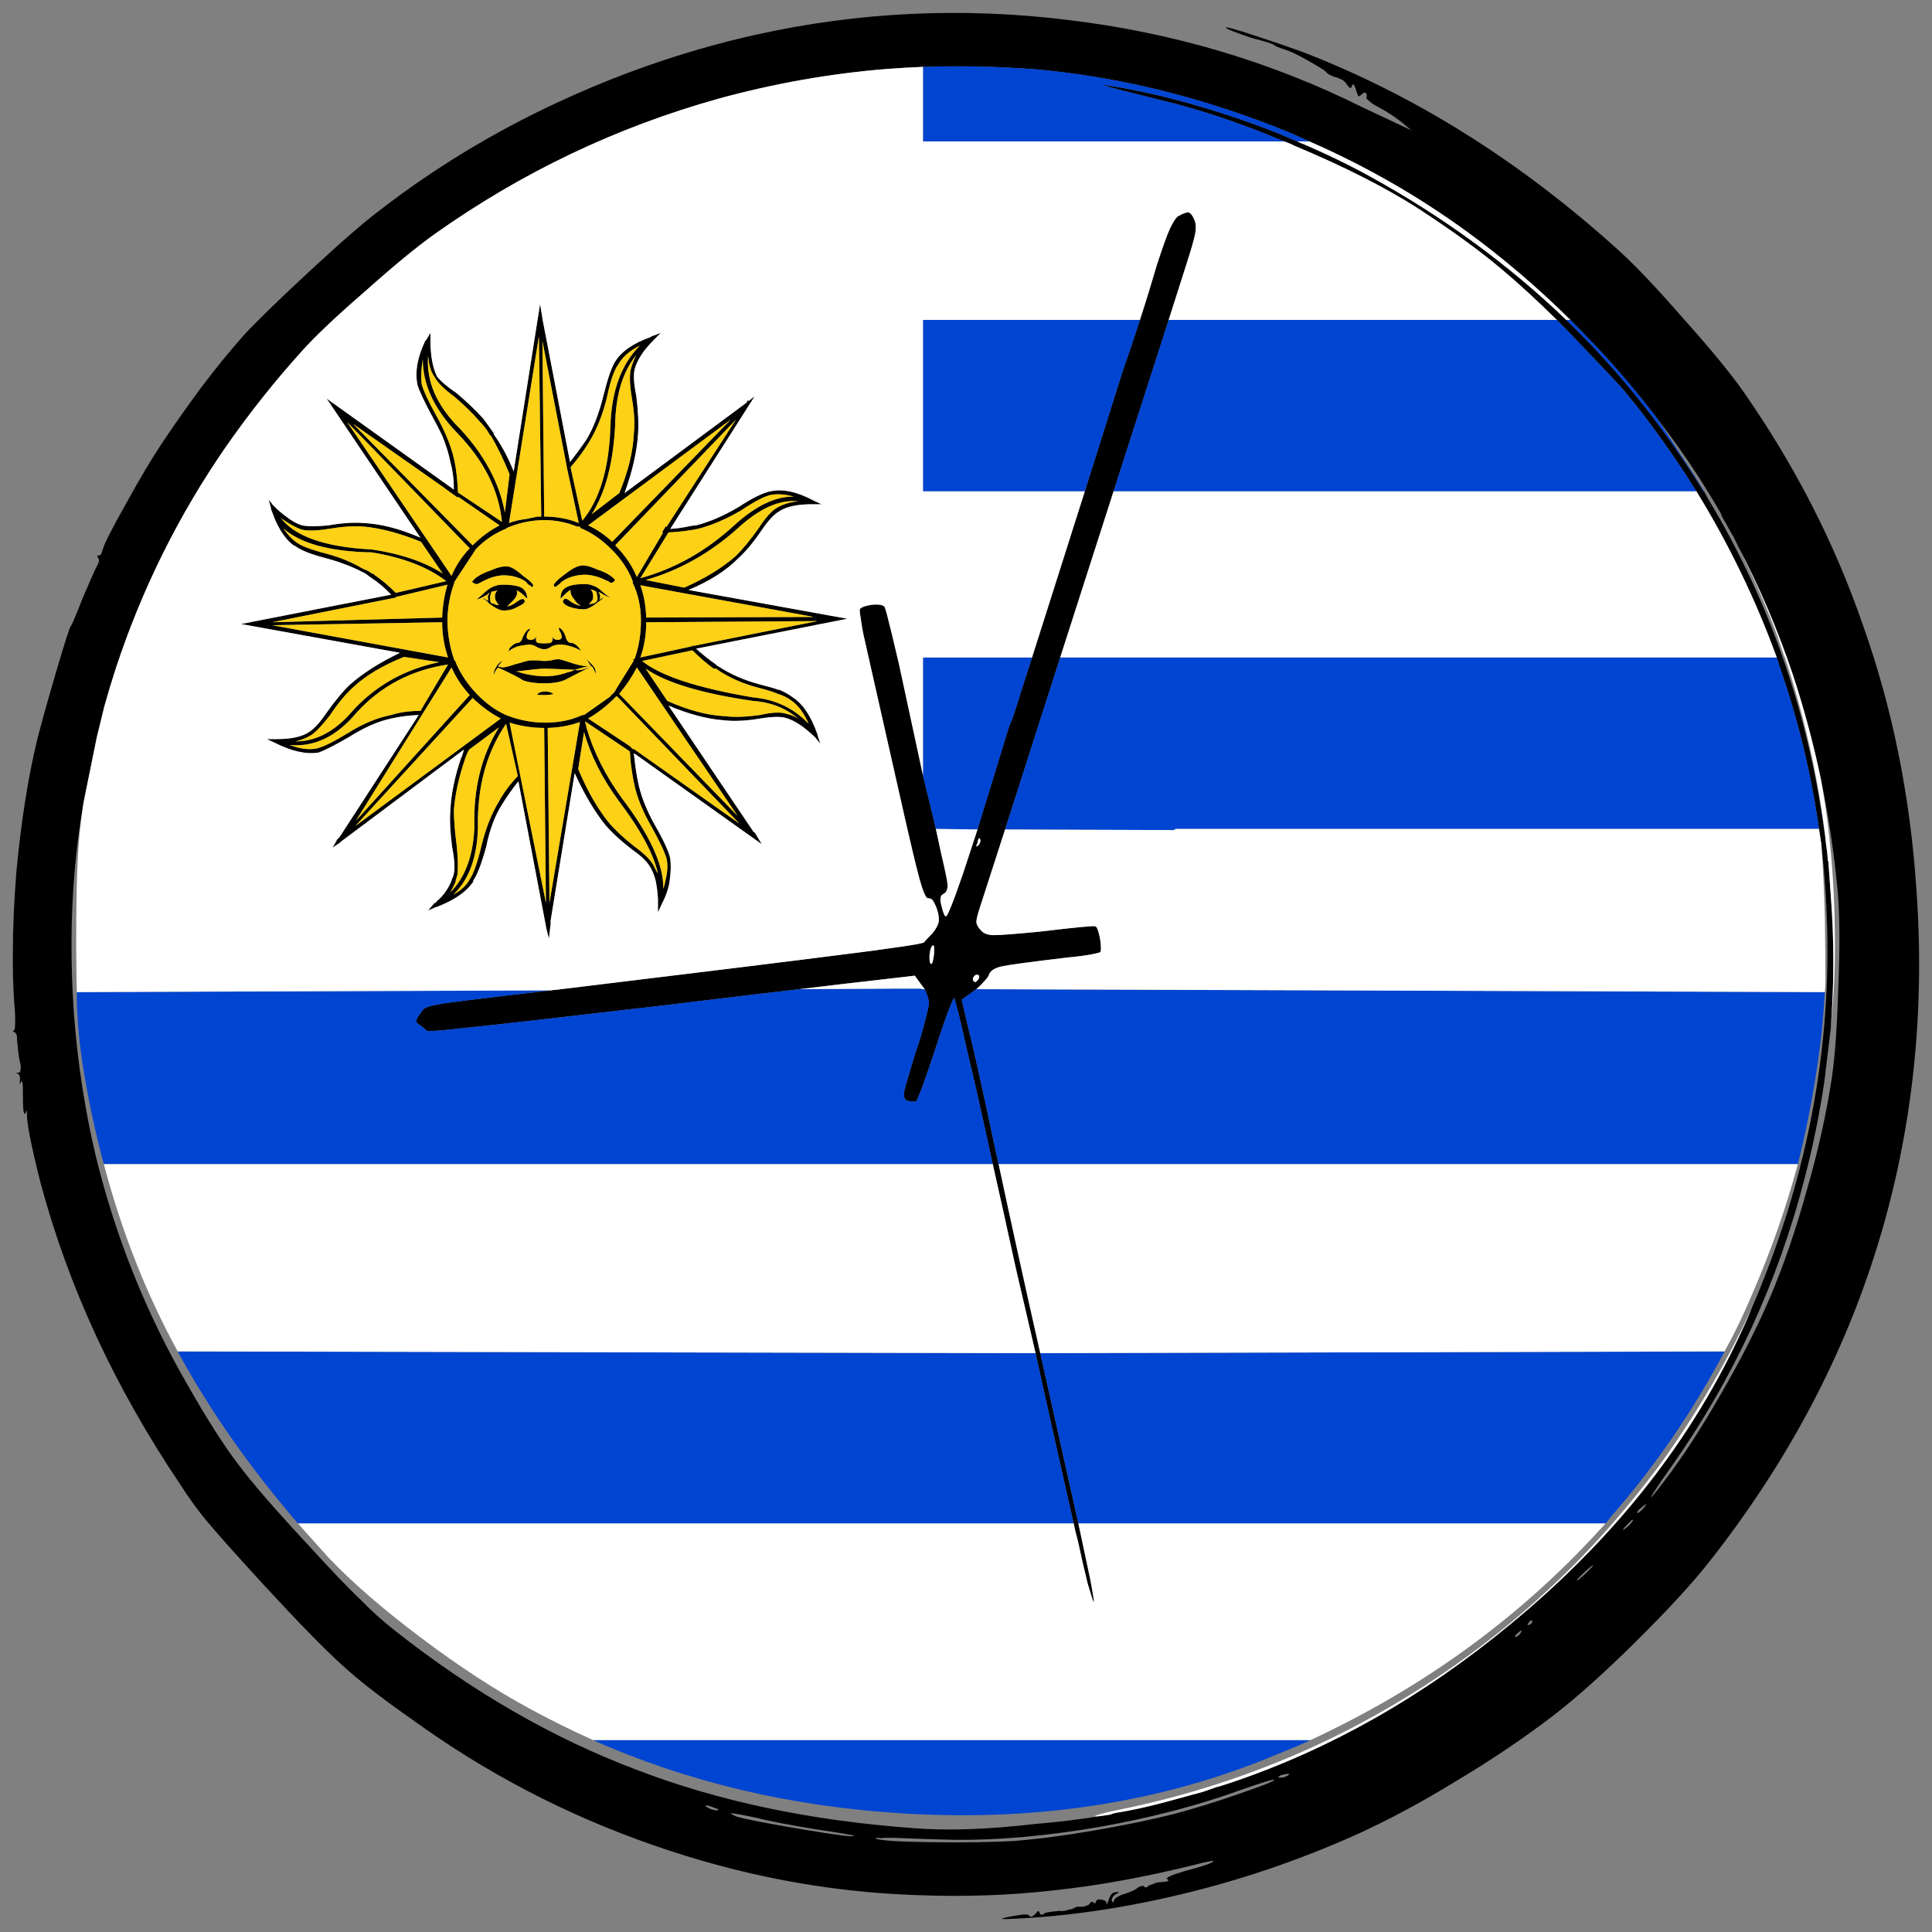 <?xml version="1.0" encoding="utf-8"?>
<!-- Generator: Adobe Illustrator 16.0.0, SVG Export Plug-In . SVG Version: 6.00 Build 0)  -->
<!DOCTYPE svg PUBLIC "-//W3C//DTD SVG 1.1//EN" "http://www.w3.org/Graphics/SVG/1.1/DTD/svg11.dtd">
<svg version="1.1" id="Layer_1" xmlns="http://www.w3.org/2000/svg" xmlns:xlink="http://www.w3.org/1999/xlink" x="0px" y="0px"
	 width="300px" height="300px" viewBox="0 0 300 300" enable-background="new 0 0 300 300" xml:space="preserve">
<rect x="0" y="0" width="300" height="300" fill="#808080" stroke="none"/>
<g>
	<path fill-rule="evenodd" clip-rule="evenodd" d="M243.845,49.674c-5.099-5.044-10.441-9.602-16.025-13.674
		c-7.589-5.53-15.753-10.211-24.494-14.039c-2.489-1.154-5.068-2.218-7.739-3.191c-11.596-4.316-23.249-6.989-34.965-8.023
		c-5.768-0.424-11.533-0.545-17.301-0.363c-1.855,0.073-3.706,0.18-5.554,0.319c-8.794,0.708-17.505,2.243-26.134,4.603
		c-15.902,4.438-30.624,11.456-44.161,21.06c-2.731,1.944-6.313,4.893-10.743,8.842c-4.492,3.889-7.77,6.99-9.834,9.298
		c-4.128,4.558-8.044,9.483-11.747,14.77c-7.405,10.695-13.141,22.244-17.208,34.642c-0.608,1.884-1.185,3.797-1.73,5.742
		l-1.001,4.102c-0.078,0.269-0.139,0.527-0.183,0.776c-0.037,0.139-0.067,0.274-0.091,0.41l-1.958,9.664
		c-0.964,5.548-1.554,11.169-1.774,16.865c-0.082,2.162-0.112,4.32-0.091,6.471c0.066,10.611,1.311,21.095,3.733,31.451
		c3.096,12.702,7.891,24.646,14.385,35.827c2.975,5.229,5.556,9.271,7.74,12.126c2.186,2.917,5.737,7.018,10.654,12.307
		c3.884,4.253,6.678,7.172,8.376,8.752c1.64,1.701,3.43,3.312,5.373,4.829c12.018,9.483,24.463,16.654,37.332,21.517
		c12.748,4.922,27.135,7.96,43.16,9.116c5.159,0.425,11.412,0.212,18.757-0.638c3.642-0.305,7.163-0.73,10.562-1.279l1.185-0.181
		c0.304-0.121,0.606-0.212,0.91-0.274c2.307-0.363,4.825-0.911,7.557-1.64l6.011-1.64c0.911-0.307,1.837-0.609,2.776-0.912
		c0.555-0.184,1.117-0.367,1.684-0.548c15.237-5.165,29.563-13.279,42.979-24.341c16.45-13.492,28.622-28.989,36.513-46.492
		c0.425-0.911,0.82-1.822,1.185-2.734c8.315-19.266,12.231-38.926,11.744-58.981c-0.121-4.437-0.423-8.813-0.91-13.129
		c-0.121-0.789-0.242-1.58-0.363-2.368c-1.214-8.632-3.279-17.109-6.192-25.437c-0.12-0.424-0.241-0.819-0.364-1.184
		c-3.277-8.994-7.436-17.593-12.474-25.798c-2.125-3.404-4.401-6.748-6.829-10.028c-1.579-2.13-3.187-4.163-4.826-6.109
		c-1.639-1.763-3.915-4.163-6.829-7.203c-1.092-1.154-2.154-2.247-3.188-3.281c-3.217-3.16-6.1-5.803-8.649-7.932
		c-3.459-2.917-7.861-6.107-13.203-9.572c-5.099-3.219-11.352-6.382-18.757-9.479c-0.606-0.305-1.185-0.549-1.73-0.73
		c-6.799-2.856-13.143-4.982-19.03-6.382c-5.159-1.275-8.103-2.037-8.832-2.279c-0.729-0.242,0.546-0.061,3.824,0.548
		c6.011,1.154,12.415,2.947,19.214,5.377c2.366,0.851,4.643,1.763,6.828,2.735c4.065,1.702,7.861,3.525,11.382,5.469
		c11.35,6.26,21.488,13.674,30.411,22.244c6.861,6.625,12.991,13.979,18.394,22.063c1.031,1.517,2.003,3.037,2.913,4.558h0.091
		c0.184,0.363,0.395,0.758,0.639,1.184c9.772,16.226,15.874,34.095,18.302,53.602c0.12,0.73,0.213,1.521,0.273,2.372
		c0,0.121,0.03,0.242,0.091,0.363c0.121,1.702,0.241,3.404,0.364,5.106c0.546,6.928,0.546,13.855,0,20.786l-1.003,8.293
		c-0.728,4.925-1.729,9.847-3.004,14.77c-4.188,16.349-11.14,31.391-20.852,45.126c-1.761,2.49-2.762,3.98-3.005,4.467
		c-0.242,0.486,0.425-0.305,2.004-2.372c2.792-3.646,5.735-8.173,8.831-13.581c3.097-5.35,5.614-10.303,7.559-14.86
		c2.125-4.983,4.037-10.544,5.735-16.684c1.761-6.077,3.065-11.94,3.916-17.593c0.485-3.282,0.819-8.021,1.001-14.221
		c0.244-6.079,0.214-10.91-0.091-14.496c-0.546-5.956-1.426-11.851-2.641-17.686c-1.152-5.47-2.609-10.879-4.369-16.228
		c-2.337-6.908-5.144-13.487-8.423-19.735c-0.247-0.534-0.505-1.067-0.775-1.596c-0.11-0.167-0.217-0.335-0.318-0.502
		c-0.104-0.198-0.21-0.395-0.318-0.591c-0.364-0.669-0.729-1.307-1.092-1.916c-0.123-0.363-0.274-0.698-0.455-1.003
		c-1.033-1.762-2.095-3.495-3.188-5.197c-2.004-3.098-4.157-6.138-6.466-9.117c-3.034-4.009-6.313-7.87-9.833-11.577
		C246.271,52.136,245.059,50.89,243.845,49.674z M270.705,60.796c8.012,11.484,14.204,23.58,18.575,36.282
		c4.553,12.824,7.314,26.437,8.286,40.84c1.396,19.267-0.578,37.65-5.919,55.152c-5.342,17.505-14.053,33.944-26.134,49.32
		c-2.671,3.402-6.524,7.596-11.563,12.582c-4.918,4.859-9.196,8.688-12.839,11.484c-4.612,3.525-9.621,6.898-15.023,10.12
		c-5.343,3.281-10.562,6.076-15.662,8.386c-8.862,3.951-17.907,7.02-27.134,9.209c-9.349,2.247-18.424,3.523-27.225,3.828
		c-0.851,0-0.486-0.153,1.092-0.456c0.729-0.121,1.365-0.214,1.913-0.274c0.485,0,0.758,0.093,0.818,0.274
		c0.061,0.121,0.213,0.121,0.455,0c0.304-0.182,0.548-0.425,0.729-0.73c0.121-0.061,0.213-0.061,0.273,0
		c0,0.061,0.03,0.122,0.091,0.183c0,0.183,0.061,0.273,0.182,0.273c0.122,0.061,0.243,0.061,0.364,0
		c0.121-0.181,0.425-0.302,0.911-0.363c0.425-0.063,0.94-0.123,1.547-0.184c0.548,0.061,1.033,0,1.458-0.183
		c0.485-0.061,0.788-0.151,0.911-0.272c0.06-0.061,0.211-0.121,0.455-0.184c0.241,0,0.485,0,0.728,0
		c0.243,0,0.485-0.061,0.729-0.182c0.242-0.061,0.395-0.151,0.455-0.274c0.121-0.181,0.212-0.271,0.272-0.271
		c0.123-0.061,0.214-0.061,0.273,0c0.061,0.121,0.182,0.183,0.365,0.183l0.091-0.273c0.12-0.306,0.425-0.396,0.91-0.275
		c0.485,0.061,0.729,0.244,0.729,0.549c0,0.363,0.121,0.151,0.362-0.639c0.184-0.426,0.335-0.7,0.455-0.821
		c0.184-0.182,0.426-0.273,0.729-0.273c0.485,0,0.485,0.092,0,0.273c-0.242,0.121-0.425,0.273-0.546,0.456
		c-0.123,0.182-0.184,0.365-0.184,0.548c0.123,0.424,0.244,0.424,0.365,0c0.061-0.183,0.243-0.366,0.546-0.548
		c0.304-0.183,0.669-0.335,1.094-0.456c0.971-0.303,1.67-0.638,2.093-1.002c0.184-0.121,0.335-0.184,0.455-0.184
		c0.244-0.061,0.396-0.061,0.456,0c0.06,0.123,0.152,0.184,0.273,0.184s0.273-0.091,0.455-0.272
		c0.121-0.063,0.365-0.153,0.729-0.274c0.362-0.182,0.758-0.274,1.183-0.274c1.033-0.061,1.365-0.212,1.001-0.456
		c-0.423-0.182,0.487-0.606,2.731-1.274c2.551-0.67,4.007-1.156,4.372-1.46c0.304-0.242-0.729-0.061-3.097,0.549
		c-7.589,1.883-14.811,3.19-21.67,3.918c-6.861,0.791-14.022,1.033-21.49,0.729c-13.718-0.484-27.284-3.067-40.7-7.749
		c-13.477-4.679-25.95-11.182-37.423-19.507c-4.796-3.344-8.499-6.229-11.109-8.66c-2.609-2.372-6.525-6.382-11.745-12.033
		c-4.19-4.559-7.073-7.78-8.65-9.665c-1.519-1.763-3.036-3.827-4.553-6.199c-10.139-15.07-17.362-30.691-21.671-46.855
		c-1.457-5.774-2.155-9.331-2.095-10.666v-0.548l-0.182,0.365c-0.121,0.364-0.244,0.272-0.365-0.273
		c-0.06-0.487-0.09-1.642-0.09-3.465c0-0.425-0.03-0.76-0.091-1.004c-0.121-0.181-0.183-0.181-0.183,0
		c-0.182,0.487-0.242,0.396-0.182-0.271c0.061-0.245,0.03-0.486-0.09-0.729c-0.061-0.185-0.153-0.275-0.274-0.275
		c-0.303-0.06-0.242-0.12,0.183-0.181c0.181,0,0.272-0.153,0.272-0.455c0.061-0.245,0.061-0.519,0-0.823
		c-0.181-0.668-0.334-1.67-0.455-3.008c-0.061-0.486-0.091-0.941-0.091-1.367c-0.121-0.425-0.274-0.64-0.456-0.64
		c-0.06-0.061-0.121-0.089-0.181-0.089c0.061-0.123,0.121-0.184,0.181-0.184c0.121-0.06,0.182-0.547,0.182-1.458
		s-0.061-2.005-0.182-3.283c-0.146-2.271-0.206-4.703-0.181-7.292c0-3.846,0.183-8.04,0.546-12.58
		c0.728-7.718,1.791-14.495,3.187-20.328c0.546-2.19,1.517-5.684,2.913-10.483c1.396-4.742,2.186-7.204,2.367-7.386
		c0.123-0.061,0.729-1.488,1.821-4.284c1.215-2.856,1.974-4.558,2.276-5.106c0.123-0.243,0.213-0.456,0.274-0.638
		c0-0.242-0.061-0.424-0.182-0.546c-0.062-0.123-0.092-0.212-0.092-0.273c0.062-0.06,0.153-0.092,0.274-0.092
		c0.061,0.061,0.181-0.03,0.364-0.274c0.061-0.242,0.151-0.516,0.272-0.819c0.244-0.851,1.428-3.16,3.551-6.93
		c2.125-3.889,4.067-7.14,5.828-9.753c1.7-2.553,3.673-5.349,5.919-8.387c2.306-3.039,4.462-5.683,6.464-7.93
		c1.761-1.946,5.159-5.258,10.199-9.939c4.976-4.618,8.65-7.809,11.017-9.572c8.499-6.563,17.725-12.154,27.681-16.772
		c7.187-3.338,14.471-6.073,21.853-8.205c2.954-0.858,5.929-1.617,8.922-2.279c15.904-3.525,32.02-4.284,48.349-2.279
		c16.27,1.944,31.537,6.472,45.802,13.582l7.558,3.558l-1.549-1.278c-0.971-0.789-2.186-1.579-3.643-2.368
		c-0.606-0.306-1.062-0.609-1.365-0.911c-0.365-0.307-0.516-0.488-0.455-0.549s0.09-0.121,0.09-0.182
		c0-0.182-0.029-0.334-0.09-0.456c-0.061-0.061-0.182-0.093-0.365-0.093c-0.121,0.061-0.241,0.153-0.362,0.274
		c-0.184,0.182-0.365,0.274-0.548,0.274c0-0.121-0.091-0.395-0.272-0.821c-0.304-1.095-0.546-1.307-0.729-0.639
		c-0.121,0.306-0.365,0.184-0.728-0.363c-0.184-0.304-0.425-0.548-0.729-0.73c-0.485-0.242-0.88-0.395-1.185-0.456
		c-0.728-0.242-1.183-0.517-1.365-0.819c-0.061-0.124-0.941-0.67-2.64-1.642c-1.579-0.912-2.854-1.521-3.825-1.824
		c-0.788-0.242-1.306-0.456-1.547-0.637c-0.061-0.123-0.729-0.367-2.005-0.73c-1.092-0.243-2.337-0.638-3.732-1.186
		c-1.336-0.486-1.912-0.758-1.73-0.819c0.061-0.123,1.488,0.272,4.28,1.184s5.28,1.763,7.466,2.551
		c17.544,6.748,33.964,17.048,49.26,30.906c2.611,2.368,5.951,5.893,10.017,10.573C265.606,54.171,268.701,57.939,270.705,60.796z
		 M235.466,254.149c0.305-0.121,0.548-0.363,0.729-0.728c0.182-0.366,0-0.306-0.546,0.183
		C235.164,254.028,235.104,254.212,235.466,254.149z M237.926,251.781c0-0.122-0.03-0.184-0.091-0.184
		c-0.183,0.062-0.334,0.184-0.455,0.365c-0.123,0.182-0.184,0.335-0.184,0.455l0.184-0.092c0.182-0.061,0.332-0.151,0.455-0.272
		C237.896,251.993,237.926,251.902,237.926,251.781z M246.03,244.121c-0.548,0.549-0.911,0.912-1.094,1.096
		c-0.182,0.244-0.091,0.244,0.273,0c0.667-0.547,1.336-1.185,2.003-1.915c0.243-0.243,0.243-0.304,0-0.181
		C247.031,243.242,246.637,243.577,246.03,244.121z M254.225,234.823c-0.122,0.061-0.061,0.093,0.182,0.093
		c0.425-0.304,0.79-0.67,1.092-1.095c0.304-0.426,0.061-0.305-0.728,0.365C254.467,234.429,254.285,234.643,254.225,234.823z
		 M253.405,236.01c-0.123,0.121-0.365,0.363-0.729,0.729c-0.304,0.304-0.516,0.545-0.637,0.729c-0.061,0.121,0,0.121,0.182,0
		c0.606-0.425,1.033-0.852,1.275-1.276C253.616,236.01,253.586,235.948,253.405,236.01z M84.226,49.402v0.089l4.281,22.246
		c0.91-1.156,1.76-2.312,2.548-3.465c1.094-1.823,1.972-4.102,2.641-6.837c0.669-2.674,1.275-4.437,1.821-5.288
		c0.971-1.581,2.822-2.856,5.554-3.828c0-0.06,0.03-0.093,0.091-0.093l1.458-0.544l-1.094,1.093
		c-1.638,1.642-2.641,3.191-3.004,4.649c-0.183,0.911-0.092,2.249,0.272,4.011c0.304,2.37,0.395,4.376,0.274,6.016
		c-0.183,2.735-0.88,5.774-2.095,9.117l18.94-14.04l0.181-0.363l0.184,0.089l0.91-0.729l-13.112,20.602
		c1.031-0.06,2.093-0.213,3.187-0.456c0.304-0.061,0.576-0.091,0.82-0.091c2.124-0.547,4.309-1.49,6.555-2.826
		c2.246-1.46,3.916-2.279,5.008-2.46c1.881-0.427,4.127,0.061,6.738,1.456l1.183,0.549h-1.547c-2.246,0-3.916,0.363-5.008,1.093
		c-0.79,0.426-1.7,1.4-2.731,2.917c-1.275,1.883-2.519,3.374-3.733,4.469c-1.882,1.884-4.432,3.494-7.649,4.831l24.675,4.467
		l-23.491,4.649c1.092,0.972,2.124,1.793,3.095,2.462c0.061,0.122,0.183,0.212,0.364,0.272c1.821,1.216,3.977,2.156,6.465,2.826
		c1.458,0.365,2.399,0.637,2.824,0.821h0.182c0.85,0.365,1.547,0.761,2.095,1.184c1.578,1.034,2.853,2.949,3.824,5.744v0.092
		l0.455,1.368l-0.82-1.004c-1.698-1.642-3.217-2.643-4.553-3.009c-0.788-0.242-2.125-0.211-4.006,0.093
		c-2.124,0.363-3.975,0.456-5.554,0.273c-2.609-0.183-5.493-0.943-8.65-2.279l13.203,19.6c0,0.061,0.061,0.089,0.183,0.089
		l1.092,1.823l-19.851-14.13c0,0.306,0.032,0.578,0.092,0.823c0.121,1.274,0.302,2.491,0.546,3.646
		c0.425,2.125,1.306,4.374,2.641,6.744c1.396,2.432,2.184,4.163,2.367,5.196c0.121,0.972,0.09,2.097-0.091,3.374
		c-0.123,1.095-0.548,2.339-1.275,3.737l-0.546,1.186v-1.46c0-0.182,0-0.394,0-0.637c-0.06-1.033-0.183-1.975-0.364-2.826
		c-0.183-0.729-0.425-1.368-0.729-1.914c-0.485-0.912-1.426-1.855-2.822-2.828c-1.821-1.396-3.247-2.703-4.279-3.919
		c-1.7-2.127-3.279-4.802-4.736-8.021l-3.733,22.88v0.548l-0.274,2.279l-0.455-1.824v-0.092l-4.279-22.517
		c-0.971,1.216-1.791,2.372-2.458,3.465c-1.154,1.763-2.004,4.01-2.55,6.744c-0.729,2.614-1.396,4.347-2.002,5.198v0.183
		c-0.971,1.457-2.702,2.703-5.191,3.735h-0.091c-0.121,0.124-0.274,0.184-0.455,0.184l-1.275,0.547l1.001-1.186h0.183
		c0.061-0.121,0.121-0.212,0.182-0.272c0.971-0.791,1.73-1.854,2.276-3.191v-0.091c0.183-0.365,0.304-0.7,0.364-1.004
		c0.182-0.912,0.091-2.279-0.274-4.103c-0.302-2.307-0.395-4.223-0.272-5.742c0.121-2.491,0.667-5.165,1.638-8.021
		c0.183-0.367,0.334-0.823,0.455-1.368l-19.121,14.312l-0.182,0.182l-1.092,0.73l0.637-1.093v-0.092l0.455-0.456l12.292-18.962
		c-1.517,0.061-2.945,0.244-4.279,0.549c-2.004,0.423-4.158,1.367-6.466,2.826c-2.307,1.337-3.915,2.156-4.825,2.462
		c-1.944,0.303-4.22-0.213-6.829-1.551l-1.185-0.547h1.457c0.061,0,0.123,0,0.183,0c2.186,0,3.824-0.364,4.917-1.093
		c0.788-0.488,1.698-1.491,2.731-3.009c1.334-1.884,2.548-3.344,3.642-4.376c2.002-1.762,4.583-3.404,7.74-4.921l-24.677-4.469
		l23.312-4.558c-0.971-1.033-1.974-1.884-3.006-2.552c-0.06-0.06-0.151-0.123-0.274-0.184c-0.423-0.363-0.85-0.637-1.273-0.819
		c-1.519-0.791-3.248-1.46-5.191-2.005c-2.671-0.669-4.43-1.367-5.28-2.098v0.091c-1.154-0.789-2.156-2.157-3.006-4.102
		c-0.181-0.487-0.395-1.035-0.636-1.64c0-0.061,0-0.123,0-0.184l-0.365-1.276l0.727,0.911c0.729,0.73,1.398,1.307,2.004,1.732
		c0.85,0.668,1.67,1.124,2.458,1.368c0.91,0.183,2.276,0.183,4.097,0c2.065-0.365,3.886-0.486,5.463-0.365
		c2.671,0.121,5.614,0.881,8.833,2.279L50.719,61.89l19.758,14.13c0-1.581-0.181-3.009-0.546-4.284
		c-0.244-1.278-0.668-2.646-1.275-4.103c-0.425-0.911-0.911-1.855-1.457-2.827c-1.275-2.37-2.065-4.042-2.367-5.014
		c-0.425-2.005-0.032-4.284,1.183-6.837l0.183-0.181l0.637-1.093v1.093c0,2.37,0.334,4.253,1.001,5.651
		c0.546,0.729,1.579,1.609,3.096,2.644c1.64,1.397,3.005,2.705,4.097,3.918c0.546,0.73,1.092,1.491,1.64,2.279v0.183
		c1.152,1.58,2.184,3.496,3.095,5.742l4.097-25.981L84.226,49.402z M76.214,67.634h-0.092c-0.423-0.791-0.971-1.521-1.638-2.19
		c-1.033-1.214-2.367-2.521-4.007-3.919c-1.517-1.095-2.518-2.096-3.005-3.007c-0.546-0.73-0.878-1.823-1.001-3.283
		c-0.304,4.012,1.366,7.81,5.008,11.395c3.765,4.072,6.07,8.387,6.92,12.945l0.729-5.926C78.217,71.401,77.246,69.396,76.214,67.634
		z M103.347,81.764h0.183l10.744-16.592L95.517,84.68c0.061,0,0.091,0.03,0.091,0.091c1.457,1.458,2.55,3.068,3.277,4.83
		l4.098-6.926h-0.182L103.347,81.764z M97.975,57.239c0.184-0.667,0.456-1.368,0.82-2.095c-2.125,2.612-3.217,6.258-3.277,10.939
		C95.213,71.917,94,76.506,91.875,79.849l4.279-3.282c1.398-3.342,2.155-6.442,2.276-9.3c0.183-1.517,0.061-3.433-0.363-5.742
		C97.763,59.579,97.733,58.151,97.975,57.239z M99.341,53.686c-1.517,0.73-2.609,1.67-3.278,2.826
		c-0.667,0.851-1.275,2.583-1.821,5.197c-0.667,2.735-1.608,5.075-2.823,7.02c-0.729,1.214-1.67,2.493-2.822,3.828l1.821,8.297
		c2.731-3.283,4.188-8.205,4.37-14.77C94.971,60.674,96.488,56.542,99.341,53.686z M84.044,80.213L83.68,52.225l-4.644,28.991
		c0.788-0.303,1.698-0.517,2.731-0.638l1.73-0.365C83.62,80.213,83.801,80.213,84.044,80.213z M89.873,81.216l-1.914-8.935v-0.089
		l-3.733-19.237L84.5,80.213C86.442,80.213,88.233,80.546,89.873,81.216z M84.5,80.76c-0.123,0-0.213,0-0.274,0
		c-2.002,0.061-3.884,0.488-5.645,1.277v0.183l-0.091-0.093c-1.761,0.73-3.31,1.793-4.645,3.191
		c-0.061,0.061-0.091,0.121-0.091,0.182l-2.822,4.286c-0.121,0.184-0.274,0.426-0.456,0.728l0.274,0.093h-0.274v0.091
		c-0.668,1.884-1.001,3.858-1.001,5.925c0.061,2.128,0.425,4.103,1.092,5.926c0.123,0.061,0.183,0.151,0.183,0.272
		c0.728,1.763,1.821,3.404,3.278,4.925c1.457,1.517,3.036,2.643,4.734,3.373c0.123,0,0.213,0.03,0.274,0.091
		c1.821,0.667,3.703,1.002,5.645,1.002c2.065,0,3.916-0.363,5.554-1.093c0.061,0,0.123-0.032,0.183-0.093h0.272l4.007-2.824
		c0.183-0.244,0.365-0.427,0.546-0.548l0.183-0.274h0.091c0-0.061,0.03-0.149,0.091-0.272l2.822-4.558l-0.182-0.184h0.274
		c0.667-1.823,1.001-3.828,1.001-6.014c0-2.13-0.425-4.074-1.275-5.837c0-0.121,0-0.211,0-0.272
		c-0.668-1.763-1.76-3.402-3.277-4.923c-1.517-1.519-3.096-2.614-4.736-3.281v-0.184l-0.182,0.274v-0.363c-0.121,0-0.274,0-0.455,0
		C87.959,81.095,86.261,80.76,84.5,80.76z M88.507,93.341c0.606,0.424,1.183,0.669,1.729,0.73c-0.423-0.183-0.758-0.488-1.001-0.912
		c-0.485-0.548-0.697-1.065-0.637-1.551c-0.304,0.123-0.82,0.579-1.549,1.367v-0.272c0.061-0.791,0.395-1.307,1.003-1.551
		c0.546-0.305,1.457-0.456,2.732-0.456c0.91,0,1.729,0.305,2.458,0.912c0.729,0.668,1.245,1.063,1.547,1.184
		c-0.182,0-0.697-0.242-1.547-0.729c-0.061,0-0.182-0.06-0.365-0.183c0.123,0.183,0.213,0.335,0.274,0.456
		c0.061,0.306,0.03,0.578-0.091,0.822c0.121-0.061,0.303-0.184,0.546-0.367h0.09c-0.121,0.183-0.334,0.367-0.637,0.548
		c-1.033,0.851-1.821,1.275-2.369,1.275c-0.85,0-1.668-0.149-2.458-0.456c-0.729-0.363-0.971-0.698-0.729-1
		C87.687,92.853,88.02,92.915,88.507,93.341z M86.047,91.062c-0.242-0.243,0.244-0.821,1.457-1.732
		c1.154-0.912,2.004-1.398,2.55-1.458c0.546-0.181,1.426,0,2.641,0.546c1.335,0.426,2.276,0.973,2.822,1.64
		c-0.182,0.306-0.425,0.456-0.729,0.456c-0.061-0.121-0.333-0.272-0.818-0.456c-1.094-0.545-2.186-0.819-3.279-0.819
		c-1.396,0.061-2.548,0.424-3.459,1.094c-0.304,0.304-0.516,0.487-0.638,0.548C86.351,91.123,86.17,91.183,86.047,91.062z
		 M75.485,91.792c0.79-0.669,1.64-1.004,2.55-1.004c1.212,0,2.123,0.121,2.731,0.365c0.667,0.304,1.031,0.851,1.092,1.64v0.183
		c-0.729-0.788-1.275-1.215-1.64-1.276c0.183,0.425,0.032,0.912-0.455,1.46c-0.423,0.424-0.758,0.759-1.001,1
		c0.485-0.061,1.033-0.333,1.64-0.819c0.546-0.365,0.88-0.426,1.001-0.182c0.242,0.303-0.061,0.637-0.911,1
		c-0.668,0.427-1.426,0.64-2.276,0.64c-0.606,0-1.396-0.396-2.367-1.184c-0.244-0.307-0.485-0.488-0.729-0.548
		c-0.061-0.242,0-0.242,0.183,0c0.242,0.061,0.423,0.153,0.546,0.274c-0.061-0.182-0.09-0.456-0.09-0.821
		c0.06-0.123,0.151-0.272,0.272-0.456c-0.182,0.061-0.304,0.152-0.365,0.273c-0.85,0.488-1.396,0.73-1.638,0.73
		C74.333,92.825,74.816,92.397,75.485,91.792z M76.122,88.601c1.094-0.488,1.974-0.7,2.641-0.639c0.546,0,1.366,0.486,2.459,1.458
		c1.213,0.851,1.729,1.399,1.547,1.642c-0.182,0.121-0.334,0.061-0.455-0.182c-0.182,0-0.395-0.183-0.637-0.548
		c-0.971-0.67-2.156-1.002-3.552-1.002c-1.094,0.061-2.186,0.396-3.277,1.002c-0.425,0.242-0.699,0.365-0.82,0.365
		c-0.244,0-0.486-0.123-0.729-0.365C73.785,89.662,74.726,89.085,76.122,88.601z M92.512,91.792
		c-0.242-0.123-0.516-0.214-0.818-0.274c0.363,0.363,0.486,0.879,0.363,1.549c-0.242,0.365-0.455,0.609-0.637,0.729
		c0.242,0,0.486-0.032,0.729-0.092c0.242-0.061,0.423-0.182,0.546-0.363c0.121-0.242,0.121-0.577,0-1.004
		C92.695,92.155,92.634,91.974,92.512,91.792z M77.216,91.699c-0.304,0.061-0.606,0.121-0.911,0.182
		c-0.061,0.183-0.123,0.396-0.183,0.639c-0.061,0.365-0.03,0.728,0.092,1.095c0.242,0.061,0.423,0.121,0.546,0.181
		c0.242,0.122,0.485,0.182,0.728,0.182c-0.182-0.182-0.363-0.456-0.546-0.819C76.76,92.611,76.851,92.125,77.216,91.699z
		 M81.768,98.811c0,0.364,0.212,0.547,0.637,0.547c0.425,0,0.729-0.183,0.911-0.547c-0.181,0.547-0.121,0.88,0.183,1.002
		c0.182,0.061,0.516,0.091,1.001,0.091c0.485,0,0.82-0.03,1.001-0.091c0.304-0.183,0.395-0.516,0.274-1.002
		c0.121,0.364,0.395,0.547,0.818,0.547c0.425,0,0.638-0.183,0.638-0.547c-0.061-0.304-0.151-0.548-0.274-0.73
		c-0.121-0.182-0.181-0.395-0.181-0.638c0.425,0.182,0.759,0.607,1.001,1.275c0.182,0.73,0.456,1.095,0.82,1.095
		c0.425,0,0.85,0.244,1.275,0.729l0.363,0.548c-0.423-0.304-0.971-0.548-1.638-0.73c-0.546-0.181-1.094-0.274-1.64-0.274
		c-0.425,0-0.85,0.093-1.275,0.274c-0.423,0.305-0.818,0.457-1.183,0.457c-0.244,0-0.578-0.091-1.001-0.274
		c-0.487-0.303-0.911-0.456-1.275-0.456c-0.669,0.061-1.275,0.153-1.821,0.274c-0.668,0.242-1.154,0.517-1.457,0.821l0.182-0.546
		c0.425-0.488,0.85-0.76,1.275-0.821c0.365,0,0.637-0.333,0.82-1.002c0.363-0.73,0.728-1.125,1.092-1.186
		c0,0.121-0.091,0.274-0.274,0.456C81.919,98.262,81.829,98.506,81.768,98.811z M77.943,103.643c0.425,0,1.063-0.153,1.914-0.456
		c1.457-0.427,2.276-0.639,2.458-0.639c0.485,0,0.88,0,1.184,0c0.486,0.061,0.818,0.091,1.001,0.091c0.304,0,0.667-0.03,1.092-0.091
		c0.365-0.123,0.759-0.184,1.185-0.184c0.181,0,1.001,0.244,2.458,0.73c0.85,0.242,1.549,0.365,2.095,0.365
		c-0.606,0.123-1.306,0.305-2.095,0.546c-2.671-0.121-4.249-0.181-4.734-0.181c-0.546,0-2.035,0.151-4.462,0.456
		c0.304,0,0.576,0.061,0.82,0.182c1.092,0.305,2.216,0.488,3.368,0.548H84.5c0.181,0,0.333,0,0.455,0h0.182
		c1.094-0.06,2.125-0.274,3.096-0.639c0.364-0.061,0.697-0.183,1.001-0.365c0.546,0.182,1.426,0,2.641-0.546
		c-2.063,1.034-3.368,1.7-3.916,2.007c-0.788,0.424-1.942,0.637-3.459,0.637c-1.336,0-2.428-0.153-3.278-0.456
		c-0.487-0.365-1.791-1.032-3.916-2.005l-0.09,0.182c-0.184,0.121-0.365,0.456-0.546,1.002c0-0.546,0.121-0.941,0.363-1.184
		c0.123-0.367,0.456-0.729,1.003-1.095c-0.304,0.426-0.548,0.728-0.729,0.912C77.488,103.52,77.701,103.583,77.943,103.643z
		 M91.875,103.459c-0.235,0-0.388,0-0.456,0c0.066-0.001,0.188-0.032,0.365-0.091c-0.183-0.182-0.425-0.517-0.729-1.004
		c0.546,0.488,0.911,0.851,1.094,1.095c0.242,0.244,0.363,0.639,0.363,1.184c-0.182-0.424-0.333-0.758-0.456-1.001L91.875,103.459z
		 M91.329,81.581c1.335,0.607,2.58,1.458,3.733,2.552l18.392-18.961L91.329,81.581z M100.251,90.058l6.011,1.186
		c3.277-1.458,5.949-3.098,8.012-4.921c1.094-1.095,2.246-2.493,3.46-4.195c1.092-1.702,2.063-2.795,2.913-3.281
		c0.911-0.546,2.004-0.881,3.278-1.002c-2.913-0.304-6.07,1.125-9.468,4.284C110.146,85.955,105.412,88.601,100.251,90.058z
		 M99.433,90.88c0.546,1.517,0.85,3.191,0.911,5.015l26.041-0.093L99.433,90.88z M107.536,100.997h-0.091l-7.74,1.642
		c2.854,2.312,8.59,4.195,17.209,5.651c3.461,0.306,6.344,1.674,8.65,4.103c-0.729-1.7-1.64-2.917-2.732-3.646
		c-0.546-0.424-1.305-0.789-2.276-1.094c-0.365-0.181-1.245-0.456-2.641-0.819c-2.609-0.669-4.857-1.674-6.738-3.009
		c-0.121,0-0.242,0-0.363,0C109.721,103.034,108.629,102.092,107.536,100.997z M100.344,96.622c0,1.946-0.304,3.77-0.911,5.47
		l8.012-1.733v-0.091h0.365l19.121-3.83L100.344,96.622z M107.354,82.309c-1.152,0.183-2.337,0.306-3.551,0.366l-4.37,7.11
		c5.34-1.458,10.197-4.193,14.569-8.205c3.338-3.04,6.434-4.528,9.287-4.467c-1.335-0.363-2.518-0.456-3.551-0.274
		c-0.971,0.184-2.549,1.004-4.734,2.462c-2.307,1.337-4.522,2.279-6.647,2.826C107.991,82.188,107.658,82.248,107.354,82.309z
		 M143.32,120.415c0.79,3.284,1.457,6.047,2.002,8.297c0.304,1.457,0.578,2.735,0.82,3.829c0.606,2.553,0.941,4.163,1.001,4.832
		c0,0.729-0.182,1.184-0.546,1.368c-0.365,0.181-0.546,0.423-0.546,0.728c-0.061,0.244,0,0.7,0.181,1.368
		c0.244,0.972,0.455,1.458,0.639,1.458c0.242,0.061,1.152-2.218,2.731-6.837c0.667-2.005,1.396-4.224,2.186-6.655
		c0.971-3.159,2.033-6.624,3.187-10.392c1.213-4.011,1.852-6.046,1.912-6.107c0.121-0.061,0.667-1.674,1.638-4.832l1.73-5.379
		l8.195-25.798l5.918-18.781c0.911-2.553,1.791-5.165,2.642-7.839c0.91-2.795,1.79-5.653,2.641-8.57
		c0.91-2.795,1.577-4.649,2.002-5.56c0.426-0.912,0.82-1.551,1.185-1.915c0.851-0.488,1.427-0.697,1.73-0.637
		c0.303,0.061,0.606,0.456,0.911,1.184c0.241,0.547,0.271,1.277,0.09,2.188c-0.183,0.912-0.638,2.493-1.365,4.739l-2.731,8.57
		l-8.56,26.621l-8.286,25.798l-8.559,26.709l-3.916,12.125c-0.363,1.093-0.547,1.854-0.547,2.279
		c0.061,0.426,0.305,0.851,0.729,1.277c0.425,0.486,1.092,0.728,2.003,0.728c0.971,0,3.338-0.181,7.103-0.544
		c5.584-0.67,8.467-0.944,8.65-0.823c0.241,0.062,0.485,0.7,0.728,1.916c0.183,1.214,0.183,1.914,0,2.097
		c-0.061,0.061-0.546,0.182-1.457,0.363c-1.031,0.182-2.216,0.335-3.552,0.456c-5.645,0.669-9.045,1.125-10.197,1.367
		c-1.092,0.243-1.76,0.638-2.002,1.186c-0.061,0.303-0.335,0.698-0.82,1.187c-0.304,0.362-0.698,0.758-1.185,1.184
		c-0.12,0.061-0.211,0.122-0.271,0.184l-2.004,1.456l1.001,4.286c0.668,2.552,1.974,8.388,3.916,17.504
		c0.241,1.214,0.516,2.461,0.819,3.735c1.882,8.813,4.037,18.6,6.465,29.355c1.821,8.145,3.763,16.834,5.828,26.072
		c0.061,0.121,0.09,0.244,0.09,0.364c0.729,3.402,1.336,6.261,1.821,8.57c0.485,2.554,0.669,3.768,0.546,3.646
		c-0.061-0.061-0.364-1.004-0.91-2.827c-0.485-1.945-1.001-4.192-1.547-6.745c-0.244-0.852-0.456-1.732-0.639-2.645
		c-2.428-10.695-4.4-19.509-5.919-26.437c-1.334-5.714-2.367-10.148-3.094-13.31c-1.336-6.14-2.521-11.487-3.552-16.046
		c-1.7-7.838-2.976-13.49-3.825-16.953c-1.273-5.714-2.003-8.661-2.184-8.845c-0.061,0-0.395,0.761-1.003,2.279
		c-0.546,1.52-1.183,3.402-1.912,5.653c-0.727,2.246-1.396,4.191-2.002,5.833c-0.606,1.581-0.94,2.34-1.001,2.279
		c-0.365,0.061-0.82,0.03-1.366-0.092c-0.425-0.183-0.578-0.667-0.456-1.457c0.182-0.791,0.758-2.766,1.729-5.927
		c0.669-1.943,1.185-3.676,1.549-5.195c0.425-1.581,0.606-2.522,0.546-2.827c-0.061-0.363-0.182-0.79-0.365-1.275
		c-0.121-0.243-0.211-0.455-0.272-0.639c-0.183-0.244-0.365-0.485-0.548-0.728l-1.001-1.368l-6.283,0.729
		c-1.152,0.121-5.038,0.576-11.654,1.367c-5.221,0.607-12.081,1.428-20.578,2.462c-17.179,2.006-27.62,3.191-31.323,3.555
		c-3.765,0.425-5.737,0.576-5.918,0.455c-0.244-0.241-0.606-0.546-1.094-0.911c-0.423-0.242-0.606-0.455-0.546-0.638
		c0-0.244,0.213-0.637,0.639-1.186c0.363-0.547,0.576-0.79,0.636-0.73c0.304-0.241,1.001-0.456,2.095-0.637
		c1.152-0.242,7.01-0.973,17.572-2.187c0.304-0.062,0.578-0.093,0.82-0.093c22.095-2.675,37.151-4.528,45.163-5.561
		c0.501-0.063,0.987-0.123,1.457-0.183c1.814-0.229,3.393-0.442,4.736-0.638c3.74-0.5,5.653-0.835,5.735-1.002
		c0.183-0.244,0.608-0.7,1.275-1.367c0.546-0.668,0.88-1.277,1.001-1.824c0.06-0.607-0.061-1.337-0.363-2.188
		c-0.244-0.546-0.425-0.912-0.548-1.093c-0.182-0.244-0.456-0.365-0.818-0.365c-0.304-0.061-0.729-1.063-1.275-3.007
		c-0.546-2.007-1.517-6.109-2.915-12.307l-5.554-24.614c-0.304-1.278-0.516-2.432-0.637-3.465c-0.183-0.972-0.213-1.489-0.091-1.549
		c0.303-0.306,0.971-0.516,2.002-0.639c1.092-0.061,1.7,0.091,1.821,0.456c0.061,0.123,0.182,0.532,0.365,1.23
		c0.364,1.367,0.971,3.874,1.821,7.521C141.044,109.902,142.289,115.676,143.32,120.415z M55.272,127.434l17.663-19.507
		c-1.213-1.337-2.154-2.767-2.822-4.284L55.272,127.434z M73.39,108.383l-18.21,19.874l22.582-16.683
		C76.245,110.783,74.788,109.718,73.39,108.383z M74.21,128.438v0.091c-0.121,4.619-1.396,8.083-3.823,10.393
		c1.214-0.669,2.063-1.46,2.548-2.372c0.608-0.912,1.214-2.642,1.821-5.195c0.669-2.735,1.58-5.044,2.732-6.928
		c0.729-1.337,1.7-2.644,2.915-3.919l-1.821-8.115C75.546,116.829,74.089,122.178,74.21,128.438z M60.735,111.025
		c1.333-0.424,2.853-0.637,4.553-0.637l4.279-7.201c-5.705,0.851-10.441,3.34-14.204,7.475c-3.096,3.707-6.557,5.377-10.381,5.014
		c1.58,0.607,2.974,0.791,4.188,0.546c1.033-0.244,2.641-1.035,4.826-2.37C56.303,112.393,58.549,111.452,60.735,111.025z
		 M72.208,117.862c-0.971,2.857-1.549,5.501-1.73,7.932c0,1.519,0.151,3.403,0.456,5.653c0.181,1.945,0.213,3.402,0.091,4.375
		c-0.061,0.244-0.151,0.546-0.272,0.912v0.183c-0.244,0.545-0.516,1.093-0.82,1.64c2.307-2.309,3.552-5.682,3.733-10.118
		c-0.181-5.958,1.092-11.121,3.824-15.498l-4.644,3.464C72.54,116.951,72.329,117.438,72.208,117.862z M68.201,102.82l-5.463-0.819
		c-3.338,1.336-5.979,2.917-7.921,4.74c-1.154,1.032-2.336,2.46-3.551,4.284c-1.214,1.581-2.186,2.614-2.915,3.102
		c-0.667,0.424-1.487,0.759-2.458,1c3.278,0,6.283-1.64,9.015-4.921C58.489,106.378,62.919,103.916,68.201,102.82z M69.567,102.092
		c-0.606-1.824-0.911-3.646-0.911-5.47L42.25,97.078L69.567,102.092z M61.462,92.704v0.089l-19.212,3.83l26.406-0.728
		c0.061-1.703,0.334-3.405,0.82-5.107L61.462,92.704z M70.113,89.42c0.668-1.581,1.609-3.009,2.822-4.284l-19.029-19.6L70.113,89.42
		z M46.167,84.315c0.788,0.547,2.488,1.155,5.099,1.823c1.882,0.546,3.582,1.277,5.099,2.188c0.546,0.182,1.001,0.424,1.366,0.73
		c0.182,0,0.304,0.061,0.365,0.181c1.092,0.73,2.216,1.67,3.368,2.826l7.831-1.823c-2.853-2.188-6.707-3.677-11.563-4.467
		c-6.495-0.121-11.078-1.368-13.749-3.737C44.648,83.008,45.377,83.769,46.167,84.315z M44.072,80.76
		c-0.242-0.121-0.456-0.303-0.637-0.547c2.184,3.04,6.95,4.742,14.294,5.105c4.492,0.669,8.165,1.916,11.018,3.739l-3.369-4.925
		c-3.277-1.335-6.253-2.126-8.924-2.369c-1.457-0.123-3.278,0-5.463,0.363c-1.881,0.305-3.277,0.335-4.188,0.093
		C45.953,81.914,45.042,81.429,44.072,80.76z M69.202,75.927c-0.061,0-0.091-0.028-0.091-0.089L54.816,65.811L73.39,84.68
		c1.275-1.276,2.671-2.311,4.19-3.1l-6.466-4.467v0.182L69.202,75.927z M65.469,59.518v0.093c0.242,0.972,1.001,2.614,2.276,4.921
		c0.546,0.972,1.031,1.946,1.457,2.918c0.606,1.337,1.062,2.705,1.366,4.103c0.304,1.519,0.485,3.161,0.546,4.923l6.829,4.558
		c-0.485-4.923-2.792-9.511-6.919-13.767c-3.582-3.707-5.373-7.535-5.373-11.484C65.409,57.239,65.348,58.486,65.469,59.518z
		 M152.062,130.169c-0.121,0-0.212,0.244-0.272,0.73c-0.123,0.182-0.184,0.365-0.184,0.548c0.061,0,0.123-0.032,0.184-0.092
		c0.182-0.122,0.303-0.274,0.363-0.456c0.06-0.182,0.092-0.334,0.092-0.456C152.122,130.141,152.062,130.048,152.062,130.169z
		 M151.696,152.322c0.244-0.182,0.365-0.456,0.365-0.819c-0.121-0.062-0.242-0.122-0.365-0.183c-0.061,0-0.181,0.061-0.362,0.183
		c-0.123,0.121-0.214,0.272-0.274,0.455c0,0.183,0.03,0.304,0.091,0.364c0.123,0.121,0.244,0.182,0.365,0.182
		C151.576,152.443,151.636,152.383,151.696,152.322z M122.104,110.843c0.608,0.121,1.215,0.365,1.821,0.73
		c-1.942-1.642-4.279-2.554-7.011-2.735c-7.953-1.154-13.507-2.828-16.664-5.014l3.37,5.014c3.278,1.458,6.251,2.247,8.922,2.37
		c1.519,0.183,3.34,0.123,5.463-0.184C119.888,110.601,121.254,110.541,122.104,110.843z M144.322,148.494
		c0,0.791,0.09,1.186,0.274,1.186c0.181,0,0.333-0.548,0.455-1.642c0-0.426,0-0.76,0-1.004c-0.061-0.243-0.151-0.303-0.274-0.182
		C144.535,147.096,144.382,147.643,144.322,148.494z M90.69,113.671l-0.911,5.742c1.398,3.342,2.976,6.109,4.736,8.295
		c0.971,1.154,2.307,2.4,4.007,3.739c1.578,1.154,2.579,2.156,3.004,3.007c0.183,0.425,0.395,0.821,0.638,1.184
		c-0.668-3.038-2.701-6.805-6.102-11.303C93.515,120.871,91.724,117.317,90.69,113.671z M84.681,107.927
		c-1.092,0-1.487-0.06-1.183-0.182c0.242-0.244,0.637-0.367,1.183-0.367c0.425,0,0.79,0.093,1.094,0.274
		C86.138,107.773,85.775,107.867,84.681,107.927z M84.5,113.031c-1.821,0-3.612-0.272-5.373-0.821l5.645,27.986L84.5,113.031z
		 M90.054,112.12c-1.517,0.546-3.187,0.851-5.008,0.911l0.274,27.166L90.054,112.12z M97.884,117.862
		c0-0.424-0.03-0.819-0.091-1.184l-6.92-4.649v0.181c0.121,0.305,0.182,0.549,0.182,0.73c1.094,3.767,2.915,7.414,5.463,10.939
		c4.432,5.833,6.587,10.544,6.465,14.13c0.183-0.486,0.304-0.941,0.364-1.367c0.304-1.216,0.365-2.279,0.183-3.191
		c-0.243-0.972-1.003-2.614-2.276-4.923c-1.458-2.491-2.399-4.831-2.824-7.021C98.188,120.294,98.007,119.08,97.884,117.862z
		 M95.791,108.108l-0.183,0.092c-1.275,1.336-2.702,2.461-4.279,3.373l6.464,4.284l0.455,0.456h0.182l16.39,11.577L95.791,108.108z
		 M96.154,107.745l18.394,18.96l-15.663-23.063C98.218,104.979,97.308,106.346,96.154,107.745z M169.907,284.232
		c4.613-0.788,8.743-1.64,12.385-2.551c2.974-0.791,6.313-1.823,10.017-3.101c3.702-1.274,5.554-2.004,5.554-2.186
		c0-0.184-1.73,0.333-5.191,1.548c-6.495,2.37-13.81,4.285-21.943,5.744c-8.135,1.396-15.601,2.066-22.399,2.006
		c-2.731-0.061-5.554-0.153-8.468-0.274c-1.334-0.062-2.337-0.062-3.004,0c-0.79-0.062-1.062-0.03-0.82,0.093
		c0.729,0.303,3.642,0.483,8.741,0.544c5.039,0.063,9.228,0,12.566-0.182C161.167,285.572,165.354,285.023,169.907,284.232z
		 M117.279,282.229c-1.7-0.364-2.854-0.577-3.461-0.638c-0.606-0.121-0.455,0.03,0.456,0.455c1.396,0.426,4.827,1.094,10.29,2.006
		c5.403,0.911,8.072,1.245,8.012,1.004c0.123-0.063-1.851-0.396-5.918-1.004C122.529,283.384,119.404,282.776,117.279,282.229z
		 M111.361,280.86c-0.183-0.061-0.365-0.121-0.546-0.181c-0.669-0.306-1.094-0.396-1.275-0.275c-0.06,0.061,0.242,0.245,0.911,0.549
		c0.667,0.182,1.032,0.212,1.092,0.089C111.603,281.042,111.542,280.981,111.361,280.86z M199.137,276.028
		c0.486-0.121,0.818-0.272,1.002-0.455c0.121-0.062,0.121-0.09,0-0.09c-0.061-0.063-0.214-0.063-0.455,0
		c-0.547,0.062-0.911,0.182-1.094,0.363c-0.121,0.121-0.121,0.182,0,0.182C198.712,276.028,198.894,276.028,199.137,276.028z"/>
	<path fill-rule="evenodd" clip-rule="evenodd" fill="#0044D2" d="M257.319,64.988c0.85,1.279,2.155,3.283,3.916,6.019
		c1.152,1.702,2.276,3.464,3.368,5.288h-0.091c-0.91-1.521-1.882-3.041-2.913-4.558c-5.402-8.084-11.532-15.438-18.394-22.063h0.639
		c1.214,1.216,2.427,2.462,3.642,3.737C251.006,57.118,254.285,60.979,257.319,64.988z M199.409,21.96H143.32V10.383
		c5.768-0.182,11.533-0.061,17.301,0.363c11.716,1.034,23.369,3.707,34.965,8.023c2.671,0.973,5.25,2.037,7.739,3.191h-1.912
		c-2.186-0.972-4.462-1.884-6.828-2.735c-6.799-2.43-13.203-4.223-19.214-5.377c-3.278-0.609-4.553-0.791-3.824-0.548
		c0.729,0.242,3.673,1.004,8.832,2.279C186.267,16.979,192.61,19.104,199.409,21.96z M241.749,49.674
		c1.033,1.035,2.096,2.127,3.188,3.281c2.914,3.04,5.19,5.439,6.829,7.203c1.64,1.946,3.247,3.979,4.826,6.109
		c2.428,3.28,4.704,6.624,6.829,10.028h-90.508l8.56-26.621H241.749z M164.627,102.092h111.268c0.123,0.365,0.244,0.76,0.364,1.184
		c2.913,8.328,4.979,16.805,6.192,25.437h-99.887l-0.272,0.182l-26.224-0.092L164.627,102.092z M161.531,210.119l106.259-0.272
		c-4.915,9.298-10.834,17.897-17.755,25.798c-0.242,0.365-0.485,0.668-0.728,0.911h-81.858c0-0.12-0.029-0.243-0.09-0.364
		C165.294,226.953,163.353,218.264,161.531,210.119z M151.605,153.599l131.757,0.456c-0.123,1.943-0.274,3.919-0.455,5.925
		c-0.79,7.05-2.035,13.979-3.735,20.784H155.066c-0.304-1.274-0.578-2.521-0.819-3.735c-1.942-9.116-3.248-14.952-3.916-17.504
		l-1.001-4.286l2.004-1.456C151.395,153.721,151.485,153.659,151.605,153.599z M203.507,270.195
		c-1.577,0.73-3.217,1.429-4.917,2.098c-17.663,7.475-37.089,10.572-58.275,9.298c-17.361-1.032-33.446-4.832-48.259-11.396H203.507
		z M27.591,209.847l133.21,0.272c1.519,6.928,3.491,15.741,5.919,26.437H46.257C38.729,227.806,32.508,218.901,27.591,209.847z
		 M154.156,180.764H16.119c-1.396-5.165-2.52-10.512-3.37-16.042c-0.364-2.493-0.606-4.893-0.727-7.204
		c-0.063-0.85-0.093-2.005-0.093-3.463l73.663-0.272c-10.562,1.214-16.42,1.944-17.572,2.187c-1.094,0.181-1.791,0.396-2.095,0.637
		c-0.06-0.06-0.273,0.184-0.636,0.73c-0.425,0.549-0.639,0.941-0.639,1.186c-0.061,0.183,0.123,0.396,0.546,0.638
		c0.487,0.365,0.85,0.67,1.094,0.911c0.182,0.121,2.154-0.03,5.918-0.455c3.703-0.363,14.144-1.549,31.323-3.555
		c8.498-1.034,15.357-1.854,20.578-2.462l15.935-0.091c0.546,0,1.062,0,1.547,0h1.549c-0.061,0.002-0.093,0.032-0.093,0.091h0.548
		c0.061,0.184,0.151,0.396,0.272,0.639c0.183,0.485,0.304,0.912,0.365,1.275c0.061,0.305-0.121,1.246-0.546,2.827
		c-0.365,1.52-0.88,3.252-1.549,5.195c-0.971,3.161-1.547,5.136-1.729,5.927c-0.123,0.79,0.03,1.274,0.456,1.457
		c0.546,0.122,1.001,0.152,1.366,0.092c0.061,0.061,0.395-0.698,1.001-2.279c0.606-1.642,1.275-3.587,2.002-5.833
		c0.729-2.251,1.366-4.134,1.912-5.653c0.608-1.519,0.942-2.279,1.003-2.279c0.181,0.184,0.911,3.131,2.184,8.845
		C151.181,167.273,152.456,172.926,154.156,180.764z M168.451,76.294H143.32V49.674h33.69c-0.851,2.674-1.73,5.286-2.642,7.839
		L168.451,76.294z M151.789,128.802l-6.466-0.089c-0.546-2.25-1.213-5.014-2.002-8.297v-18.323h16.936l-1.73,5.379
		c-0.971,3.158-1.517,4.771-1.638,4.832c-0.061,0.061-0.699,2.096-1.912,6.107C153.822,122.178,152.76,125.643,151.789,128.802z"/>
	<path fill-rule="evenodd" clip-rule="evenodd" fill="#FFFFFF" d="M284.272,159.708c0.546-6.931,0.546-13.858,0-20.786
		c-0.123-1.702-0.243-3.404-0.364-5.106c-0.061-0.121-0.091-0.242-0.091-0.363c-0.061-0.851-0.153-1.642-0.273-2.372
		c-0.061-0.789-0.151-1.58-0.274-2.368c-1.152-8.874-3.187-17.748-6.1-26.62c-0.061-0.123-0.121-0.244-0.182-0.365
		c-0.304-0.911-0.608-1.823-0.91-2.735c-1.646-4.501-3.694-9.196-6.146-14.083c3.279,6.248,6.086,12.827,8.423,19.735
		c1.76,5.349,3.217,10.758,4.369,16.228c0.485,2.614,0.88,5.228,1.185,7.841c0.606,5.164,0.94,10.421,1.001,15.771
		c0.061,3.22,0,6.411-0.182,9.572C284.605,155.938,284.454,157.822,284.272,159.708z M282.814,131.081
		c0.243,3.344,0.425,7.111,0.548,11.307c0.061,4.13,0.091,7.414,0.091,9.844c0,0.606-0.03,1.216-0.091,1.823l-131.757-0.456
		c0.486-0.426,0.881-0.821,1.185-1.184c0.485-0.488,0.76-0.884,0.82-1.187c0.242-0.548,0.91-0.942,2.002-1.186
		c1.152-0.242,4.553-0.698,10.197-1.367c1.336-0.121,2.521-0.274,3.552-0.456c0.911-0.182,1.396-0.303,1.457-0.363
		c0.183-0.184,0.183-0.883,0-2.097c-0.242-1.216-0.486-1.854-0.728-1.916c-0.184-0.121-3.066,0.153-8.65,0.823
		c-3.765,0.363-6.132,0.544-7.103,0.544c-0.911,0-1.578-0.242-2.003-0.728c-0.425-0.426-0.669-0.851-0.729-1.277
		c0-0.426,0.184-1.186,0.547-2.279l3.916-12.125l26.224,0.092l0.272-0.182h99.887C282.572,129.501,282.693,130.292,282.814,131.081z
		 M267.79,209.847l-106.259,0.272c-2.428-10.756-4.583-20.542-6.465-29.355h124.105c-1.821,6.749-4.127,13.342-6.919,19.783
		C270.917,203.768,269.43,206.868,267.79,209.847z M201.413,21.96h1.912c8.741,3.828,16.905,8.509,24.494,14.039
		c5.584,4.072,10.927,8.63,16.025,13.674h-0.639c-8.923-8.57-19.062-15.984-30.411-22.244
		C209.274,25.485,205.479,23.663,201.413,21.96z M12.976,124.61l1.958-9.664c0.023-0.135,0.054-0.271,0.091-0.41
		c0.044-0.25,0.105-0.507,0.183-0.776l1.001-4.102c0.546-1.945,1.122-3.858,1.73-5.742c4.067-12.398,9.802-23.946,17.208-34.642
		c3.703-5.287,7.619-10.211,11.747-14.77c2.064-2.308,5.342-5.409,9.834-9.298c4.43-3.949,8.012-6.897,10.743-8.842
		c13.537-9.604,28.259-16.623,44.161-21.06c8.629-2.359,17.339-3.894,26.134-4.603c1.848-0.139,3.699-0.246,5.554-0.319V21.96
		h56.089c0.546,0.181,1.124,0.425,1.73,0.73c7.405,3.098,13.658,6.26,18.757,9.479c5.342,3.464,9.744,6.655,13.203,9.572
		c2.55,2.129,5.433,4.772,8.649,7.932h-60.276l2.731-8.57c0.728-2.247,1.183-3.828,1.365-4.739c0.182-0.912,0.151-1.642-0.09-2.188
		c-0.305-0.728-0.608-1.124-0.911-1.184c-0.304-0.06-0.88,0.149-1.73,0.637c-0.364,0.363-0.759,1.003-1.185,1.915
		c-0.425,0.911-1.092,2.765-2.002,5.56c-0.851,2.917-1.73,5.774-2.641,8.57h-33.69v26.621h25.131l-8.195,25.798H143.32v18.323
		c-1.031-4.739-2.276-10.513-3.733-17.32c-0.85-3.647-1.457-6.154-1.821-7.521c-0.183-0.698-0.304-1.107-0.365-1.23
		c-0.121-0.365-0.729-0.516-1.821-0.456c-1.031,0.123-1.7,0.333-2.002,0.639c-0.123,0.061-0.092,0.578,0.091,1.549
		c0.121,1.033,0.333,2.187,0.637,3.465l5.554,24.614c1.397,6.198,2.369,10.3,2.915,12.307c0.546,1.944,0.971,2.946,1.275,3.007
		c0.363,0,0.637,0.122,0.818,0.365c0.123,0.182,0.304,0.547,0.548,1.093c0.302,0.851,0.423,1.581,0.363,2.188
		c-0.121,0.547-0.456,1.156-1.001,1.824c-0.667,0.667-1.092,1.123-1.275,1.367c-0.082,0.167-1.996,0.502-5.735,1.002
		c-1.343,0.196-2.922,0.409-4.736,0.638c-0.47,0.06-0.955,0.121-1.457,0.183c-8.012,1.033-23.068,2.886-45.163,5.561
		c-0.242,0-0.516,0.031-0.82,0.093l-73.663,0.272c-0.044-1.691-0.075-3.729-0.091-6.109c0-0.782,0-1.603,0-2.461
		c0-7.293,0.184-12.73,0.546-16.317C12.521,127.801,12.718,126.28,12.976,124.61z M164.627,102.092l8.286-25.798h90.508
		c5.038,8.205,9.196,16.804,12.474,25.798H164.627z M171.183,281.953c-1.031,0.123-1.396,0.123-1.092,0
		c0.485-0.241,2.246-0.666,5.28-1.273c10.745-2.31,21.003-5.805,30.776-10.484c5.159-2.492,10.197-5.318,15.115-8.479
		c10.926-7.05,20.638-15.438,29.137-25.161c2.428-2.795,4.767-5.682,7.013-8.659c4.248-5.835,8.012-11.852,11.289-18.05
		c1.154-2.19,2.246-4.407,3.279-6.655c-0.364,0.912-0.76,1.823-1.185,2.734c-7.891,17.503-20.063,33-36.513,46.492
		c-13.416,11.062-27.741,19.176-42.979,24.341c-0.566,0.181-1.129,0.364-1.684,0.548c-0.258,0.064-0.514,0.125-0.773,0.182
		c-0.669,0.242-1.336,0.485-2.003,0.73l-6.011,1.64c-2.731,0.729-5.25,1.276-7.557,1.64c-0.304,0.063-0.606,0.153-0.91,0.274
		L171.183,281.953z M27.591,209.847c-0.729-1.339-1.426-2.675-2.095-4.013c-3.884-7.778-7.01-16.136-9.377-25.07h138.038
		c1.031,4.559,2.216,9.906,3.552,16.046c0.727,3.161,1.76,7.596,3.094,13.31L27.591,209.847z M46.257,236.556h120.463
		c0.183,0.912,0.395,1.793,0.639,2.645c0.546,2.553,1.062,4.8,1.547,6.745c0.546,1.823,0.85,2.767,0.91,2.827
		c0.123,0.121-0.061-1.093-0.546-3.646c-0.485-2.31-1.092-5.168-1.821-8.57h81.858c-12.627,14.101-27.895,25.314-45.801,33.64
		H92.056c-0.121-0.061-0.242-0.121-0.363-0.182c-3.096-1.399-6.162-2.918-9.198-4.559c-5.524-2.978-11.259-6.716-17.208-11.213
		c-5.889-4.438-10.625-8.54-14.206-12.307C49.444,240.111,47.834,238.318,46.257,236.556z M84.226,49.402l-0.365-2.19l-4.097,25.981
		c-0.911-2.247-1.942-4.163-3.095-5.742v-0.183c-0.547-0.789-1.094-1.549-1.64-2.279c-1.092-1.214-2.458-2.521-4.097-3.918
		c-1.517-1.035-2.55-1.915-3.096-2.644c-0.667-1.398-1.001-3.281-1.001-5.651v-1.093l-0.637,1.093l-0.183,0.181
		c-1.214,2.553-1.607,4.833-1.183,6.837c0.302,0.972,1.092,2.644,2.367,5.014c0.546,0.972,1.031,1.916,1.457,2.827
		c0.606,1.457,1.031,2.824,1.275,4.103c0.365,1.275,0.546,2.703,0.546,4.284L50.719,61.89l14.569,21.604
		c-3.219-1.397-6.163-2.158-8.833-2.279c-1.578-0.121-3.398,0-5.463,0.365c-1.821,0.183-3.187,0.183-4.097,0
		c-0.788-0.244-1.608-0.7-2.458-1.368c-0.606-0.425-1.275-1.002-2.004-1.732l-0.727-0.911l0.365,1.276c0,0.061,0,0.123,0,0.184
		c0.242,0.605,0.455,1.153,0.636,1.64c0.85,1.945,1.852,3.313,3.006,4.102V84.68c0.85,0.73,2.609,1.428,5.28,2.098
		c1.944,0.545,3.672,1.214,5.191,2.005c0.423,0.182,0.85,0.456,1.273,0.819c0.123,0.061,0.214,0.124,0.274,0.184
		c1.032,0.667,2.035,1.519,3.006,2.552l-23.312,4.558l24.677,4.469c-3.157,1.517-5.737,3.159-7.74,4.921
		c-1.094,1.033-2.308,2.493-3.642,4.376c-1.033,1.519-1.944,2.521-2.731,3.009c-1.094,0.729-2.732,1.093-4.917,1.093
		c-0.061,0-0.123,0-0.183,0h-1.457l1.185,0.547c2.609,1.337,4.885,1.854,6.829,1.551c0.91-0.306,2.518-1.125,4.825-2.462
		c2.308-1.458,4.462-2.402,6.466-2.826c1.333-0.305,2.762-0.488,4.279-0.549l-12.292,18.962l-0.455,0.456v0.092l-0.637,1.093
		l1.092-0.73l0.182-0.182l19.121-14.312c-0.121,0.545-0.272,1.001-0.455,1.368c-0.971,2.856-1.517,5.53-1.638,8.021
		c-0.123,1.519-0.03,3.435,0.272,5.742c0.365,1.824,0.456,3.191,0.274,4.103c-0.06,0.305-0.181,0.639-0.364,1.004v0.091
		c-0.546,1.337-1.306,2.4-2.276,3.191c-0.061,0.06-0.121,0.151-0.182,0.272h-0.183l-1.001,1.186l1.275-0.547
		c0.181,0,0.334-0.06,0.455-0.184h0.091c2.49-1.032,4.22-2.279,5.191-3.735v-0.183c0.606-0.851,1.273-2.583,2.002-5.198
		c0.546-2.734,1.396-4.981,2.55-6.744c0.667-1.093,1.486-2.249,2.458-3.465l4.279,22.517v0.092l0.455,1.824l0.274-2.279v-0.548
		l3.733-22.88c1.457,3.219,3.036,5.894,4.736,8.021c1.032,1.216,2.458,2.523,4.279,3.919c1.396,0.972,2.337,1.916,2.822,2.828
		c0.304,0.546,0.546,1.186,0.729,1.914c0.181,0.851,0.304,1.792,0.364,2.826c0,0.244,0,0.456,0,0.637v1.46l0.546-1.186
		c0.728-1.398,1.153-2.643,1.275-3.737c0.181-1.277,0.211-2.402,0.091-3.374c-0.183-1.033-0.971-2.764-2.367-5.196
		c-1.335-2.37-2.216-4.619-2.641-6.744c-0.244-1.156-0.425-2.372-0.546-3.646c-0.061-0.245-0.092-0.517-0.092-0.823l19.851,14.13
		l-1.092-1.823c-0.123,0-0.183-0.028-0.183-0.089l-13.203-19.6c3.157,1.335,6.041,2.096,8.65,2.279
		c1.579,0.182,3.431,0.089,5.554-0.273c1.881-0.305,3.219-0.335,4.006-0.093c1.336,0.367,2.854,1.368,4.553,3.009l0.82,1.004
		l-0.455-1.368v-0.092c-0.971-2.795-2.246-4.71-3.824-5.744c-0.547-0.423-1.245-0.819-2.095-1.184h-0.182
		c-0.425-0.184-1.366-0.456-2.824-0.821c-2.488-0.669-4.644-1.609-6.465-2.826c-0.181-0.061-0.304-0.151-0.364-0.272
		c-0.971-0.669-2.002-1.49-3.095-2.462l23.491-4.649l-24.675-4.467c3.217-1.337,5.767-2.947,7.649-4.831
		c1.214-1.095,2.458-2.585,3.733-4.469c1.031-1.517,1.942-2.491,2.731-2.917c1.092-0.729,2.762-1.093,5.008-1.093h1.547
		l-1.183-0.549c-2.611-1.396-4.857-1.883-6.738-1.456c-1.092,0.181-2.762,1-5.008,2.46c-2.246,1.335-4.432,2.279-6.555,2.826
		c-0.244,0-0.516,0.03-0.82,0.091c-1.094,0.242-2.155,0.396-3.187,0.456l13.112-20.602l-0.91,0.729l-0.184-0.089l-0.181,0.363
		l-18.94,14.04c1.214-3.342,1.912-6.381,2.095-9.117c0.121-1.64,0.03-3.646-0.274-6.016c-0.364-1.762-0.455-3.1-0.272-4.011
		c0.363-1.458,1.366-3.007,3.004-4.649l1.094-1.093l-1.458,0.544c-0.061,0-0.091,0.033-0.091,0.093
		c-2.731,0.972-4.583,2.247-5.554,3.828c-0.546,0.851-1.152,2.614-1.821,5.288c-0.668,2.735-1.547,5.014-2.641,6.837
		c-0.788,1.154-1.638,2.31-2.548,3.465l-4.281-22.246V49.402z M143.594,153.599h-0.548c0-0.059,0.032-0.089,0.093-0.091h-1.549
		c-0.485,0-1.001,0-1.547,0l-15.935,0.091c6.616-0.791,10.501-1.246,11.654-1.367l6.283-0.729l1.001,1.368
		C143.229,153.113,143.411,153.354,143.594,153.599z M145.323,128.712l6.466,0.089c-0.79,2.432-1.519,4.65-2.186,6.655
		c-1.579,4.619-2.49,6.897-2.731,6.837c-0.184,0-0.395-0.486-0.639-1.458c-0.181-0.667-0.242-1.124-0.181-1.368
		c0-0.304,0.181-0.546,0.546-0.728c0.364-0.184,0.546-0.64,0.546-1.368c-0.061-0.669-0.395-2.279-1.001-4.832
		C145.901,131.447,145.627,130.169,145.323,128.712z M152.062,130.169c0-0.121,0.061-0.028,0.183,0.274
		c0,0.121-0.032,0.274-0.092,0.456c-0.061,0.182-0.182,0.334-0.363,0.456c-0.061,0.061-0.123,0.092-0.184,0.092
		c0-0.184,0.061-0.367,0.184-0.548C151.85,130.413,151.94,130.169,152.062,130.169z M151.696,152.322
		c-0.061,0.061-0.12,0.121-0.181,0.182c-0.121,0-0.242-0.061-0.365-0.182c-0.061-0.061-0.091-0.182-0.091-0.364
		c0.061-0.183,0.151-0.334,0.274-0.455c0.182-0.122,0.302-0.183,0.362-0.183c0.123,0.061,0.244,0.121,0.365,0.183
		C152.062,151.866,151.94,152.141,151.696,152.322z M144.322,148.494c0.061-0.851,0.213-1.397,0.455-1.642
		c0.123-0.121,0.213-0.061,0.274,0.182c0,0.244,0,0.578,0,1.004c-0.123,1.093-0.274,1.642-0.455,1.642
		C144.412,149.68,144.322,149.284,144.322,148.494z"/>
	<path fill-rule="evenodd" clip-rule="evenodd" fill="#FCD116" d="M99.341,53.686c-2.853,2.856-4.37,6.988-4.553,12.397
		c-0.182,6.565-1.638,11.486-4.37,14.77l-1.821-8.297c1.152-1.335,2.093-2.614,2.822-3.828c1.215-1.945,2.156-4.284,2.823-7.02
		c0.546-2.614,1.154-4.346,1.821-5.197C96.732,55.355,97.824,54.416,99.341,53.686z M97.975,57.239
		c-0.242,0.912-0.211,2.339,0.093,4.286c0.423,2.31,0.546,4.225,0.363,5.742c-0.121,2.858-0.878,5.958-2.276,9.3l-4.279,3.282
		c2.125-3.343,3.338-7.931,3.642-13.766c0.061-4.681,1.152-8.327,3.277-10.939C98.43,55.872,98.158,56.572,97.975,57.239z
		 M103.347,81.764l-0.546,0.912h0.182l-4.098,6.926c-0.727-1.762-1.821-3.372-3.277-4.83c0-0.061-0.03-0.091-0.091-0.091
		l18.757-19.509L103.53,81.764H103.347z M76.214,67.634c1.031,1.763,2.002,3.768,2.913,6.015l-0.729,5.926
		c-0.85-4.558-3.155-8.873-6.92-12.945c-3.642-3.585-5.312-7.383-5.008-11.395c0.123,1.46,0.455,2.553,1.001,3.283
		c0.487,0.912,1.489,1.912,3.005,3.007c1.64,1.397,2.974,2.705,4.007,3.919c0.667,0.669,1.215,1.399,1.638,2.19H76.214z
		 M84.044,80.213c-0.244,0-0.425,0-0.546,0l-1.73,0.365c-1.033,0.121-1.943,0.335-2.731,0.638l4.644-28.991L84.044,80.213z
		 M84.5,80.76c1.761,0,3.459,0.335,5.099,1.004c0.181,0,0.334,0,0.455,0v0.363l0.182-0.274v0.184
		c1.64,0.667,3.219,1.762,4.736,3.281c1.517,1.521,2.609,3.161,3.277,4.923c0,0.061,0,0.151,0,0.272
		c0.85,1.763,1.275,3.707,1.275,5.837c0,2.187-0.334,4.191-1.001,6.014h-0.274l0.182,0.184l-2.822,4.558
		c-0.061,0.123-0.091,0.212-0.091,0.272h-0.091l-0.183,0.274c-0.181,0.121-0.363,0.305-0.546,0.548l-4.007,2.824h-0.272
		c-0.061,0.061-0.123,0.093-0.183,0.093c-1.638,0.729-3.489,1.093-5.554,1.093c-1.942,0-3.823-0.334-5.645-1.002
		c-0.061-0.061-0.151-0.091-0.274-0.091c-1.698-0.73-3.277-1.855-4.734-3.373c-1.457-1.521-2.55-3.162-3.278-4.925
		c0-0.121-0.061-0.212-0.183-0.272c-0.667-1.823-1.031-3.798-1.092-5.926c0-2.067,0.333-4.041,1.001-5.925v-0.091h0.274
		l-0.274-0.093c0.182-0.302,0.334-0.544,0.456-0.728l2.822-4.286c0-0.061,0.03-0.121,0.091-0.182
		c1.335-1.398,2.884-2.46,4.645-3.191l0.091,0.093v-0.183c1.76-0.789,3.642-1.216,5.645-1.277C84.287,80.76,84.377,80.76,84.5,80.76
		z M89.873,81.216c-1.64-0.67-3.431-1.003-5.373-1.003l-0.274-27.258l3.733,19.237v0.089L89.873,81.216z M86.047,91.062
		c0.123,0.121,0.304,0.061,0.546-0.182c0.123-0.061,0.334-0.244,0.638-0.548c0.911-0.67,2.063-1.033,3.459-1.094
		c1.094,0,2.186,0.274,3.279,0.819c0.486,0.184,0.758,0.334,0.818,0.456c0.304,0,0.547-0.149,0.729-0.456
		c-0.546-0.667-1.487-1.214-2.822-1.64c-1.215-0.546-2.095-0.728-2.641-0.546c-0.546,0.061-1.396,0.546-2.55,1.458
		C86.291,90.241,85.805,90.819,86.047,91.062z M88.507,93.341c-0.487-0.426-0.82-0.488-1.003-0.182c-0.242,0.303,0,0.637,0.729,1
		c0.79,0.307,1.607,0.456,2.458,0.456c0.548,0,1.335-0.424,2.369-1.275c0.303-0.182,0.516-0.365,0.637-0.548h-0.09
		c-0.244,0.183-0.425,0.306-0.546,0.367c0.121-0.244,0.151-0.516,0.091-0.822c-0.061-0.121-0.151-0.273-0.274-0.456
		c0.183,0.123,0.304,0.183,0.365,0.183c0.85,0.486,1.366,0.729,1.547,0.729c-0.303-0.121-0.818-0.516-1.547-1.184
		c-0.729-0.607-1.547-0.912-2.458-0.912c-1.275,0-2.186,0.151-2.732,0.456c-0.608,0.244-0.942,0.76-1.003,1.551v0.272
		c0.729-0.788,1.245-1.245,1.549-1.367c-0.061,0.486,0.151,1.002,0.637,1.551c0.244,0.424,0.578,0.729,1.001,0.912
		C89.689,94.01,89.113,93.765,88.507,93.341z M92.512,91.792c0.123,0.182,0.183,0.363,0.183,0.545c0.121,0.427,0.121,0.762,0,1.004
		c-0.123,0.182-0.304,0.303-0.546,0.363c-0.244,0.061-0.487,0.092-0.729,0.092c0.182-0.121,0.395-0.364,0.637-0.729
		c0.123-0.67,0-1.186-0.363-1.549C91.996,91.578,92.27,91.669,92.512,91.792z M76.122,88.601c-1.396,0.484-2.337,1.061-2.823,1.731
		c0.244,0.242,0.486,0.365,0.729,0.365c0.121,0,0.395-0.123,0.82-0.365c1.092-0.607,2.184-0.942,3.277-1.002
		c1.396,0,2.581,0.333,3.552,1.002c0.242,0.365,0.455,0.548,0.637,0.548c0.121,0.243,0.273,0.303,0.455,0.182
		c0.181-0.243-0.334-0.791-1.547-1.642c-1.094-0.973-1.914-1.458-2.459-1.458C78.096,87.901,77.216,88.113,76.122,88.601z
		 M75.485,91.792c-0.669,0.605-1.152,1.033-1.457,1.275c0.242,0,0.788-0.242,1.638-0.73c0.061-0.121,0.183-0.212,0.365-0.273
		c-0.121,0.184-0.212,0.333-0.272,0.456c0,0.365,0.03,0.639,0.09,0.821c-0.123-0.121-0.304-0.213-0.546-0.274
		c-0.183-0.242-0.244-0.242-0.183,0c0.244,0.061,0.485,0.242,0.729,0.548c0.971,0.789,1.761,1.184,2.367,1.184
		c0.85,0,1.608-0.212,2.276-0.64c0.85-0.363,1.152-0.698,0.911-1c-0.121-0.244-0.456-0.184-1.001,0.182
		c-0.606,0.486-1.154,0.758-1.64,0.819c0.244-0.242,0.578-0.577,1.001-1c0.487-0.548,0.638-1.035,0.455-1.46
		c0.365,0.061,0.911,0.488,1.64,1.276v-0.183c-0.061-0.789-0.425-1.335-1.092-1.64c-0.608-0.244-1.519-0.365-2.731-0.365
		C77.125,90.788,76.275,91.123,75.485,91.792z M81.768,98.811c0.061-0.304,0.151-0.548,0.272-0.73
		c0.183-0.182,0.274-0.335,0.274-0.456c-0.365,0.061-0.729,0.456-1.092,1.186c-0.183,0.669-0.455,1.002-0.82,1.002
		c-0.425,0.061-0.85,0.333-1.275,0.821l-0.182,0.546c0.302-0.304,0.788-0.579,1.457-0.821c0.546-0.121,1.152-0.213,1.821-0.274
		c0.364,0,0.788,0.153,1.275,0.456c0.423,0.183,0.758,0.274,1.001,0.274c0.364,0,0.759-0.152,1.183-0.457
		c0.425-0.181,0.85-0.274,1.275-0.274c0.546,0,1.094,0.093,1.64,0.274c0.667,0.182,1.215,0.426,1.638,0.73l-0.363-0.548
		c-0.425-0.484-0.85-0.729-1.275-0.729c-0.364,0-0.638-0.365-0.82-1.095c-0.242-0.667-0.576-1.093-1.001-1.275
		c0,0.243,0.061,0.456,0.181,0.638c0.123,0.182,0.213,0.426,0.274,0.73c0,0.364-0.213,0.547-0.638,0.547
		c-0.423,0-0.697-0.183-0.818-0.547c0.121,0.486,0.03,0.819-0.274,1.002c-0.181,0.061-0.516,0.091-1.001,0.091
		c-0.486,0-0.82-0.03-1.001-0.091c-0.304-0.123-0.364-0.456-0.183-1.002c-0.181,0.364-0.485,0.547-0.911,0.547
		C81.98,99.357,81.768,99.174,81.768,98.811z M77.216,91.699c-0.365,0.425-0.456,0.912-0.274,1.46
		c0.183,0.363,0.364,0.637,0.546,0.819c-0.242,0-0.486-0.061-0.728-0.182c-0.123-0.061-0.304-0.121-0.546-0.181
		c-0.123-0.367-0.153-0.73-0.092-1.095c0.06-0.244,0.123-0.456,0.183-0.639C76.609,91.82,76.912,91.76,77.216,91.699z
		 M77.943,103.643c-0.242-0.06-0.455-0.123-0.637-0.183c0.182-0.184,0.425-0.486,0.729-0.912c-0.548,0.365-0.88,0.728-1.003,1.095
		c-0.242,0.243-0.363,0.638-0.363,1.184c0.182-0.546,0.363-0.881,0.546-1.002l0.09-0.182c2.125,0.973,3.429,1.64,3.916,2.005
		c0.85,0.303,1.942,0.456,3.278,0.456c1.517,0,2.671-0.213,3.459-0.637c0.548-0.307,1.853-0.973,3.916-2.007
		c-1.215,0.546-2.095,0.729-2.641,0.546c-0.304,0.182-0.637,0.305-1.001,0.365c-0.971,0.365-2.002,0.579-3.096,0.639h-0.182
		c-0.123,0-0.274,0-0.455,0h-0.274c-1.152-0.06-2.276-0.244-3.368-0.548c-0.244-0.121-0.516-0.182-0.82-0.182
		c2.427-0.305,3.916-0.456,4.462-0.456c0.485,0,2.063,0.061,4.734,0.181c0.79-0.242,1.489-0.423,2.095-0.546
		c-0.546,0-1.245-0.123-2.095-0.365c-1.457-0.486-2.276-0.73-2.458-0.73c-0.425,0-0.82,0.061-1.185,0.184
		c-0.425,0.061-0.788,0.091-1.092,0.091c-0.183,0-0.516-0.03-1.001-0.091c-0.304,0-0.699,0-1.184,0
		c-0.182,0-1.001,0.212-2.458,0.639C79.006,103.49,78.368,103.643,77.943,103.643z M91.875,103.459l0.181,0.183
		c0.123,0.243,0.274,0.577,0.456,1.001c0-0.545-0.121-0.94-0.363-1.184c-0.183-0.244-0.548-0.607-1.094-1.095
		c0.304,0.488,0.546,0.823,0.729,1.004c-0.176,0.059-0.299,0.089-0.365,0.091C91.487,103.459,91.64,103.459,91.875,103.459z
		 M107.354,82.309c0.304-0.061,0.637-0.122,1.001-0.182c2.125-0.546,4.341-1.488,6.647-2.826c2.186-1.458,3.763-2.279,4.734-2.462
		c1.033-0.181,2.216-0.089,3.551,0.274c-2.853-0.061-5.949,1.428-9.287,4.467c-4.372,4.012-9.229,6.746-14.569,8.205l4.37-7.11
		C105.017,82.615,106.202,82.492,107.354,82.309z M100.344,96.622l26.587-0.183l-19.121,3.83h-0.365v0.091l-8.012,1.733
		C100.04,100.392,100.344,98.568,100.344,96.622z M107.536,100.997c1.094,1.095,2.186,2.037,3.279,2.828c0.121,0,0.242,0,0.363,0
		c1.881,1.335,4.129,2.339,6.738,3.009c1.396,0.363,2.276,0.638,2.641,0.819c0.971,0.305,1.73,0.67,2.276,1.094
		c1.092,0.73,2.003,1.946,2.732,3.646c-2.307-2.429-5.189-3.796-8.65-4.103c-8.62-1.457-14.355-3.34-17.209-5.651l7.74-1.642
		H107.536z M99.433,90.88l26.952,4.921l-26.041,0.093C100.283,94.071,99.979,92.397,99.433,90.88z M100.251,90.058
		c5.161-1.457,9.895-4.103,14.206-7.931c3.398-3.159,6.555-4.588,9.468-4.284c-1.273,0.121-2.367,0.456-3.278,1.002
		c-0.85,0.486-1.821,1.58-2.913,3.281c-1.214,1.702-2.367,3.1-3.46,4.195c-2.063,1.824-4.734,3.463-8.012,4.921L100.251,90.058z
		 M91.329,81.581l22.125-16.409L95.062,84.132C93.909,83.039,92.665,82.188,91.329,81.581z M65.469,59.518
		c-0.121-1.032-0.061-2.279,0.182-3.735c0,3.949,1.791,7.777,5.373,11.484c4.127,4.255,6.434,8.844,6.919,13.767l-6.829-4.558
		c-0.061-1.762-0.242-3.404-0.546-4.923c-0.304-1.397-0.759-2.765-1.366-4.103c-0.425-0.972-0.911-1.946-1.457-2.918
		c-1.275-2.308-2.035-3.949-2.276-4.921V59.518z M69.202,75.927l1.912,1.368v-0.182l6.466,4.467c-1.519,0.789-2.915,1.823-4.19,3.1
		l-18.574-18.87l14.295,10.028C69.111,75.899,69.142,75.927,69.202,75.927z M44.072,80.76c0.971,0.669,1.881,1.154,2.731,1.46
		c0.911,0.242,2.307,0.212,4.188-0.093c2.186-0.363,4.007-0.486,5.463-0.363c2.671,0.243,5.646,1.033,8.924,2.369l3.369,4.925
		c-2.853-1.823-6.525-3.07-11.018-3.739c-7.345-0.363-12.111-2.065-14.294-5.105C43.616,80.457,43.83,80.639,44.072,80.76z
		 M46.167,84.315c-0.79-0.546-1.519-1.307-2.186-2.279c2.671,2.37,7.254,3.616,13.749,3.737c4.857,0.791,8.711,2.279,11.563,4.467
		l-7.831,1.823c-1.152-1.155-2.276-2.095-3.368-2.826c-0.061-0.121-0.183-0.181-0.365-0.181c-0.364-0.307-0.82-0.548-1.366-0.73
		c-1.517-0.911-3.217-1.642-5.099-2.188C48.654,85.471,46.955,84.862,46.167,84.315z M70.113,89.42L53.906,65.537l19.029,19.6
		C71.722,86.411,70.781,87.839,70.113,89.42z M61.462,92.704l8.014-1.916c-0.486,1.702-0.759,3.404-0.82,5.107L42.25,96.622
		l19.212-3.83V92.704z M69.567,102.092L42.25,97.078l26.406-0.456C68.656,98.446,68.96,100.269,69.567,102.092z M68.201,102.82
		c-5.282,1.095-9.711,3.558-13.293,7.385c-2.731,3.282-5.737,4.921-9.015,4.921c0.971-0.242,1.791-0.577,2.458-1
		c0.729-0.488,1.7-1.521,2.915-3.102c1.215-1.823,2.397-3.251,3.551-4.284c1.942-1.824,4.583-3.404,7.921-4.74L68.201,102.82z
		 M72.208,117.862c0.121-0.424,0.333-0.912,0.637-1.457l4.644-3.464c-2.732,4.376-4.005,9.54-3.824,15.498
		c-0.181,4.437-1.426,7.81-3.733,10.118c0.304-0.546,0.576-1.095,0.82-1.64v-0.183c0.121-0.365,0.212-0.668,0.272-0.912
		c0.123-0.973,0.09-2.43-0.091-4.375c-0.304-2.25-0.456-4.134-0.456-5.653C70.659,123.364,71.237,120.72,72.208,117.862z
		 M60.735,111.025c-2.186,0.427-4.432,1.368-6.739,2.827c-2.186,1.335-3.793,2.126-4.826,2.37c-1.215,0.244-2.609,0.061-4.188-0.546
		c3.824,0.363,7.285-1.307,10.381-5.014c3.763-4.134,8.499-6.624,14.204-7.475l-4.279,7.201
		C63.588,110.388,62.069,110.601,60.735,111.025z M74.21,128.438c-0.121-6.261,1.336-11.609,4.372-16.046l1.821,8.115
		c-1.214,1.275-2.186,2.582-2.915,3.919c-1.152,1.884-2.063,4.193-2.732,6.928c-0.606,2.553-1.213,4.284-1.821,5.195
		c-0.486,0.912-1.334,1.702-2.548,2.372c2.427-2.31,3.703-5.774,3.823-10.393V128.438z M73.39,108.383
		c1.398,1.335,2.854,2.4,4.372,3.191L55.18,128.257L73.39,108.383z M55.272,127.434l14.841-23.792
		c0.668,1.517,1.609,2.947,2.822,4.284L55.272,127.434z M122.104,110.843c-0.85-0.303-2.216-0.242-4.097,0.182
		c-2.124,0.306-3.945,0.367-5.463,0.184c-2.671-0.123-5.645-0.912-8.922-2.37l-3.37-5.014c3.157,2.186,8.711,3.86,16.664,5.014
		c2.732,0.182,5.069,1.093,7.011,2.735C123.319,111.208,122.712,110.964,122.104,110.843z M95.791,108.108l19.029,19.781
		l-16.39-11.577h-0.182l-0.455-0.456l-6.464-4.284c1.577-0.912,3.003-2.037,4.279-3.373L95.791,108.108z M97.884,117.862
		c0.123,1.218,0.304,2.432,0.546,3.646c0.425,2.19,1.366,4.529,2.824,7.021c1.273,2.309,2.033,3.951,2.276,4.923
		c0.182,0.912,0.121,1.975-0.183,3.191c-0.06,0.426-0.181,0.881-0.364,1.367c0.123-3.586-2.033-8.297-6.465-14.13
		c-2.548-3.525-4.369-7.172-5.463-10.939c0-0.182-0.061-0.426-0.182-0.73v-0.181l6.92,4.649
		C97.854,117.043,97.884,117.438,97.884,117.862z M90.054,112.12l-4.734,28.077l-0.274-27.166
		C86.867,112.971,88.537,112.667,90.054,112.12z M84.5,113.031l0.272,27.166l-5.645-27.986
		C80.888,112.759,82.679,113.031,84.5,113.031z M84.681,107.927c1.094-0.06,1.457-0.153,1.094-0.274
		c-0.304-0.181-0.668-0.274-1.094-0.274c-0.546,0-0.94,0.123-1.183,0.367C83.194,107.867,83.589,107.927,84.681,107.927z
		 M90.69,113.671c1.033,3.646,2.824,7.2,5.373,10.665c3.4,4.498,5.433,8.265,6.102,11.303c-0.244-0.363-0.455-0.759-0.638-1.184
		c-0.425-0.851-1.426-1.854-3.004-3.007c-1.7-1.339-3.036-2.585-4.007-3.739c-1.76-2.187-3.338-4.954-4.736-8.295L90.69,113.671z
		 M96.154,107.745c1.154-1.399,2.064-2.767,2.731-4.103l15.663,23.063L96.154,107.745z"/>
</g>
</svg>
